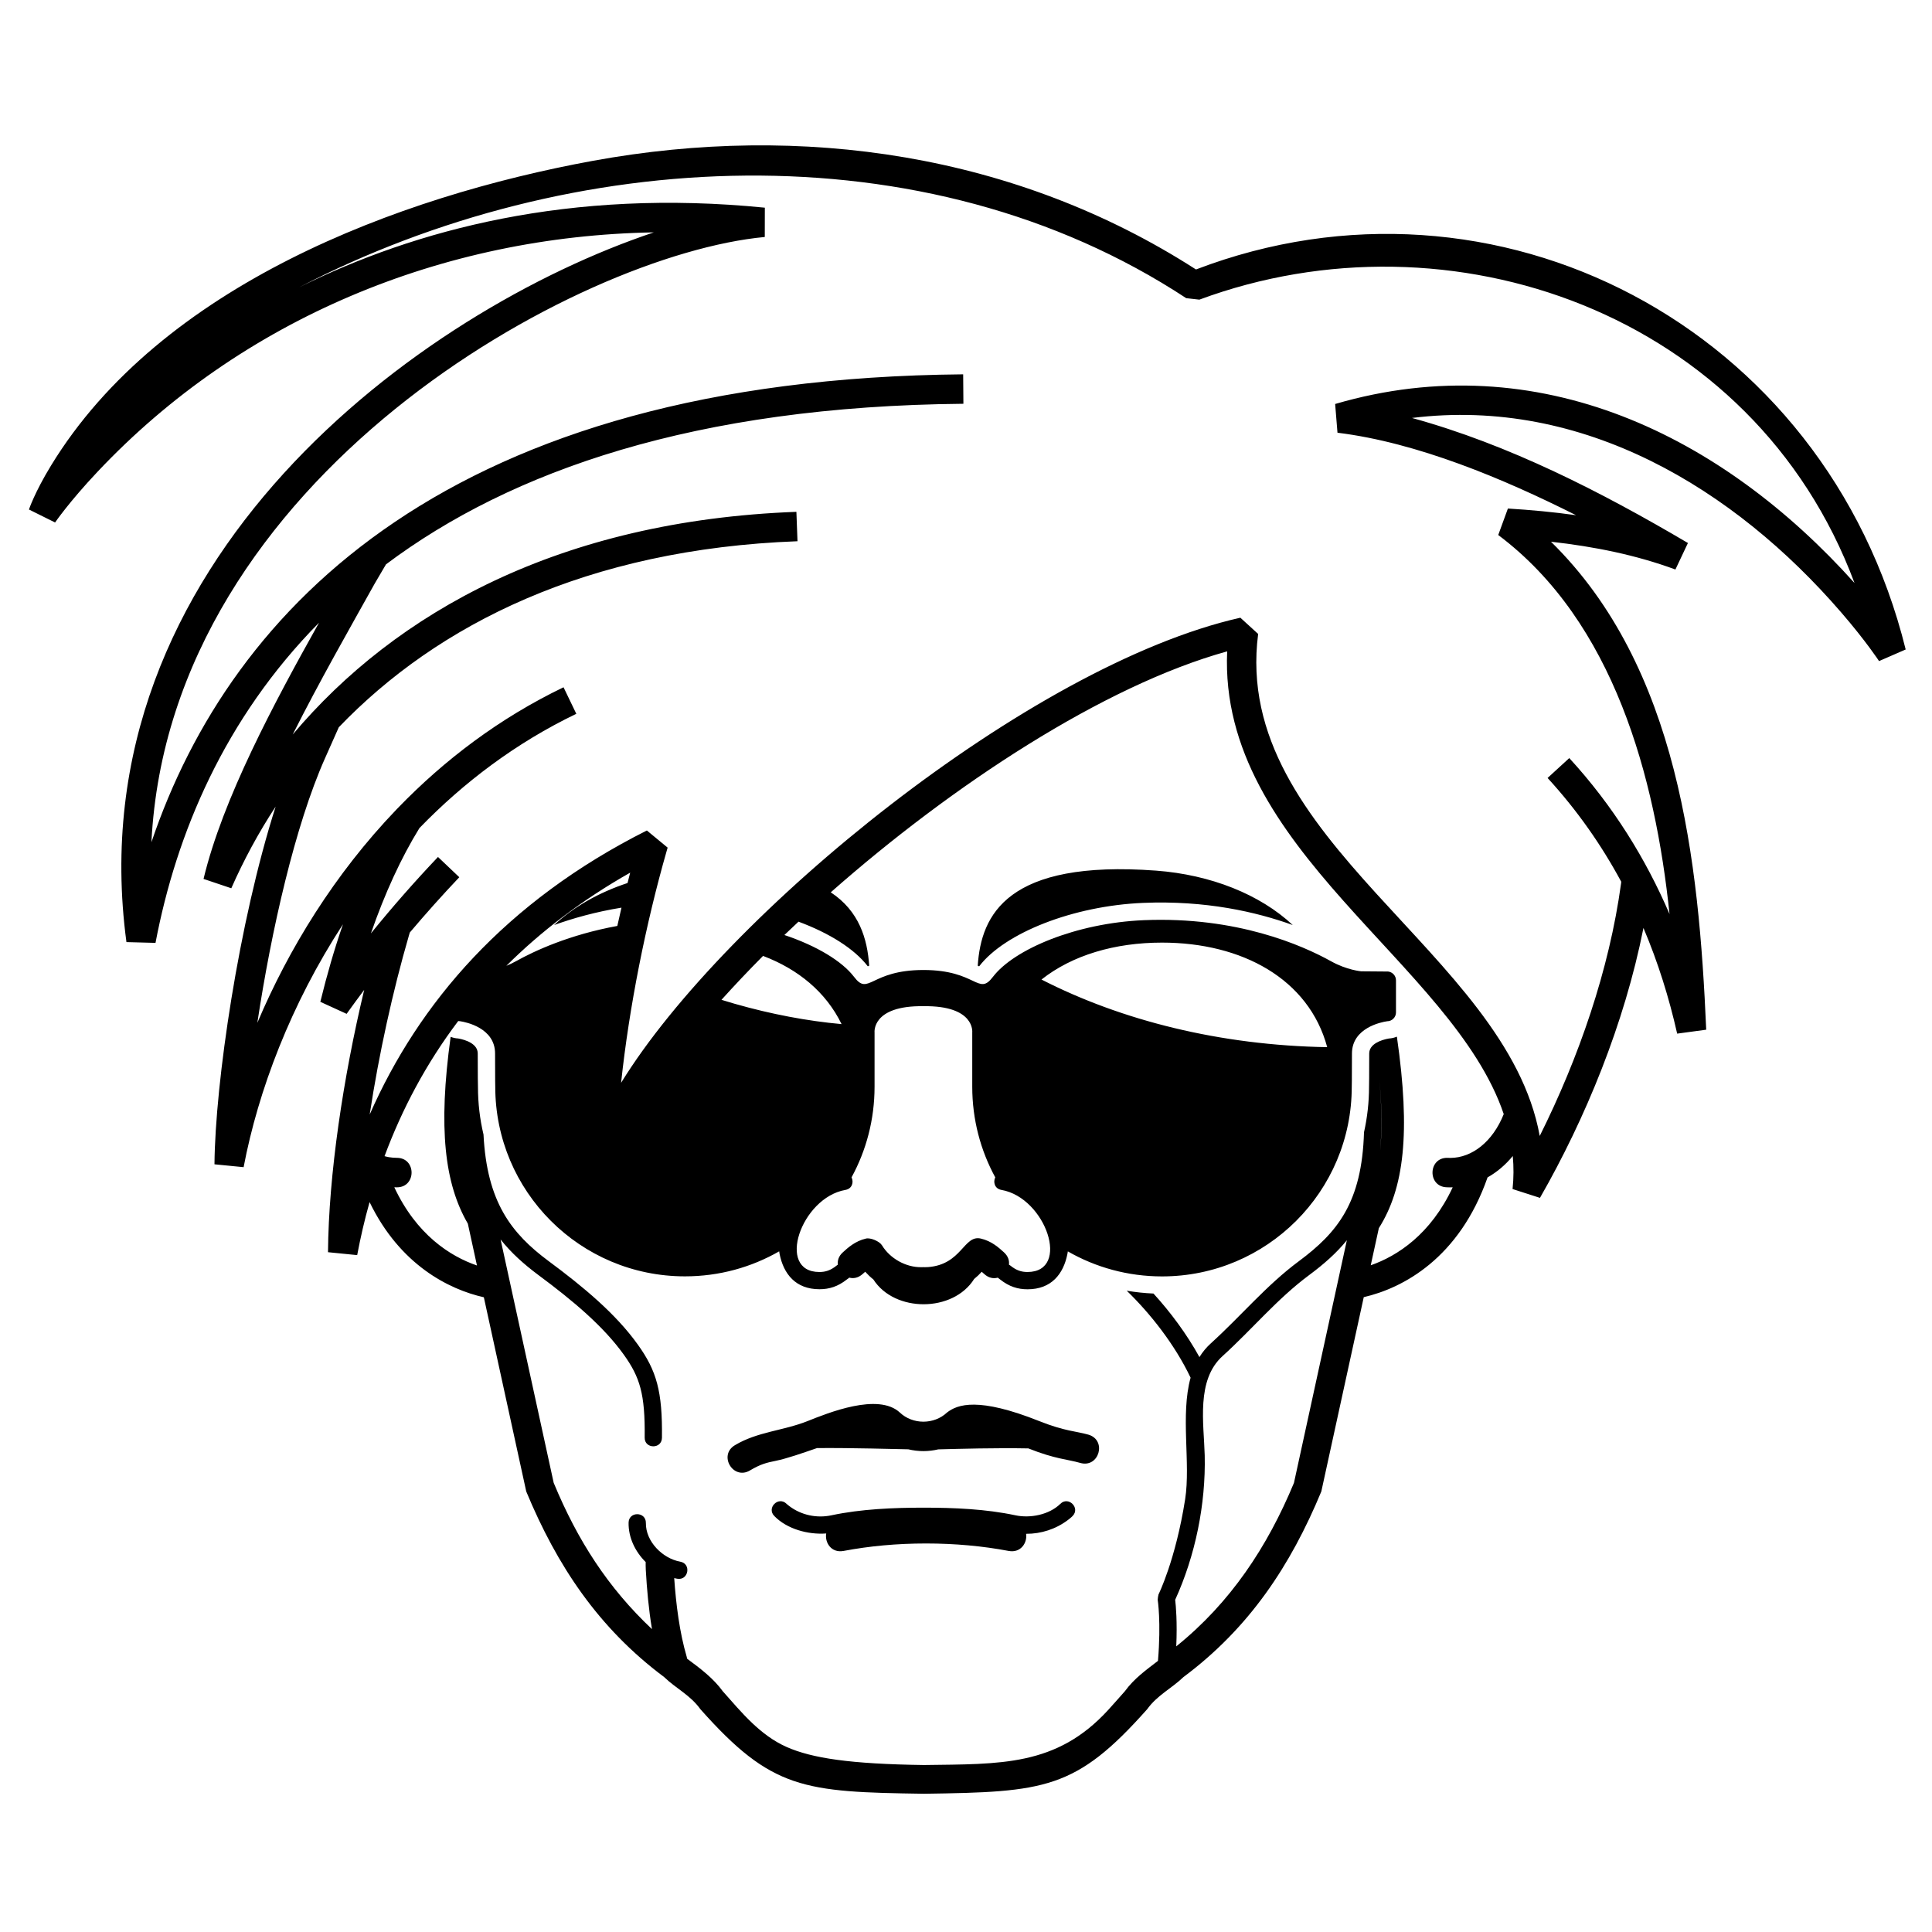 <?xml version="1.0" encoding="utf-8"?>
<!-- Generator: Adobe Illustrator 16.0.3, SVG Export Plug-In . SVG Version: 6.00 Build 0)  -->
<!DOCTYPE svg PUBLIC "-//W3C//DTD SVG 1.1//EN" "http://www.w3.org/Graphics/SVG/1.1/DTD/svg11.dtd">
<svg version="1.1" id="Layer_1" xmlns="http://www.w3.org/2000/svg" xmlns:xlink="http://www.w3.org/1999/xlink" x="0px" y="0px"
	 width="576px" height="576px" viewBox="0 0 576 576" enable-background="new 0 0 576 576" xml:space="preserve">
<path d="M322.055,436.15c-3.852-1.113-7.374-1.102-15.469-4.327c-9.647-0.189-20.496,0.125-26.853,0.286
	c-1.429,0.34-2.922,0.512-4.398,0.518c-1.553,0-3.071-0.184-4.541-0.535c-3.88-0.053-16.456-0.459-27.205-0.369
	c-4.493,1.548-8.886,3.095-12.337,3.81c-2.619,0.523-4.47,0.957-7.642,2.85c-5.029,3.006-9.528-4.547-4.493-7.522
	c6.743-4.041,14.415-4.297,21.646-7.183c6.035-2.405,21.092-8.559,27.537-2.53c1.863,1.767,4.434,2.708,6.993,2.708
	c2.577,0,5.142-0.94,7.017-2.708c3.154-2.487,9.421-4.684,27.524,2.53c7.648,3.046,10.981,2.993,14.647,4.04
	C330.106,429.354,327.672,437.774,322.055,436.15z M316.108,448.368c-3.345,3.256-8.986,4.345-13.396,3.393
	c-8.796-1.869-18.242-2.272-27.407-2.272c-8.79,0-18.592,0.397-27.395,2.272c-4.386,0.946-9.005-0.041-12.552-2.713
	c-0.535-0.399-0.833-0.68-0.833-0.68c-2.422-2.428-6.088,1.196-3.66,3.625c3.767,3.874,10.023,5.589,15.462,5.19
	c-0.476,2.707,1.506,5.88,5.142,5.213c7.684-1.459,15.962-2.231,24.615-2.231c8.635,0,16.968,0.772,24.663,2.231
	c3.577,0.654,5.576-2.416,5.171-5.112c4.464,0.023,8.851-1.387,12.456-4.107c0.906-0.672,1.382-1.171,1.382-1.171
	C322.179,449.583,318.514,445.94,316.108,448.368z M568.153,193.635l-7.94,3.457c0,0-3.927-6.004-11.343-14.575
	c-31.806-36.798-76.881-64.228-127.909-57.908c28.99,7.963,56.503,22.092,82.273,37.28l-3.731,7.903
	c-11.743-4.333-24.162-6.838-37.096-8.284c38.095,37.405,44.095,95.301,46.278,145.483l-8.659,1.172
	c-2.416-10.687-5.695-21.245-10.052-31.5c-5.666,28.573-17.296,56.819-30.853,80.464l-8.17-2.631
	c0.351-3.35,0.361-6.623,0.063-9.845c-2.13,2.602-4.683,4.786-7.517,6.376c-8.451,24.146-25.258,33.019-36.91,35.701l-12.653,57.939
	c-9.159,22.085-21.473,40.684-41.095,55.318c-3.541,3.415-7.814,5.391-10.838,9.611c-21.258,23.931-30.465,24.674-66.484,25.187
	c-35.934-0.513-45.416-1.262-66.686-25.187c-3.011-4.221-7.308-6.196-10.837-9.611c-19.604-14.635-31.936-33.233-41.101-55.318
	l-12.641-57.903c-10.391-2.339-24.99-9.616-34.066-28.376c-1.482,5.231-2.696,10.51-3.696,15.808l-8.701-0.869
	c0.196-23.146,4.523-51.975,10.79-78.208c-1.773,2.357-3.511,4.742-5.237,7.147l-7.838-3.583c1.97-8.064,4.208-15.813,6.749-23.122
	c-15.533,23.806-25.294,49.653-29.621,72.418l-8.689-0.858c0.203-24.139,7.19-72.102,18.242-106.656
	c-5.178,7.886-9.564,16.057-13.224,24.359l-8.278-2.785c5.719-23.866,20.943-52.29,34.435-76.393
	c-28.186,28.555-42.57,62.901-48.754,95.461l-8.666-0.232C22.427,167.156,125.62,92.478,194.924,69.279
	C132.012,70.338,72.039,95.066,29.069,140.66c-8.468,8.981-12.646,15.111-12.646,15.111l-7.791-3.868c0,0,1.679-5.077,6.57-13.087
	c32.78-53.729,103.484-80.231,161.541-90.867c62.318-11.403,126.267-2.065,179.823,32.388
	C445.701,46.258,544.251,97.042,568.153,193.635z M401.547,369.769c-3.106,3.82-6.879,7.147-11.24,10.379
	c-9.547,7.076-17.052,16.219-25.807,24.139c-7.934,7.167-5.583,20.069-5.332,29.604c0.339,14.557-2.78,29.852-8.804,43.069
	c0.216,1.822,0.644,6.619,0.322,13.879c16.17-13.021,27.163-29.649,35.09-48.736L401.547,369.769z M448.32,332.154
	c-15.229-45.083-85.076-78.869-82.458-137.961c-36.875,10.225-81.993,39.917-118.184,71.841
	c8.517,5.612,10.915,13.896,11.462,21.872l-0.411,0.191c-3.987-5.214-11.463-9.898-20.664-13.314
	c-1.422,1.321-2.821,2.648-4.208,3.981c9.611,3.214,17.176,7.779,20.753,12.456c4.434,5.863,4.767-2.028,20.705-2.028
	c15.956,0,16.288,7.892,20.729,2.028c6.243-8.176,24.746-16.033,45.006-16.883c27.734-1.143,47.248,7.504,55.794,12.254
	c4.695,2.623,8.963,2.992,8.963,2.992l8.035,0.066c1.304,0.142,2.351,1.256,2.351,2.606v9.594c0,1.453-1.196,2.626-2.643,2.626
	c-1.744,0.249-10.481,1.976-10.481,9.622c0,8.486-0.059,9.886-0.059,9.886c0,31.245-25.324,56.562-56.558,56.562
	c-10.224,0-19.812-2.708-28.09-7.457c-0.03,0.256-0.084,0.494-0.125,0.756c-1.185,5.993-4.78,10.541-11.892,10.541
	c-2.928,0-5.499-0.812-8.159-2.918l-0.731-0.548c-1.27,0.357-2.708,0.103-4.012-1.089l-0.757-0.666
	c-0.672,0.757-1.428,1.478-2.254,2.144c-6.262,10.004-23.699,10.046-30.043,0.154c-0.863-0.69-1.679-1.465-2.435-2.305l-0.756,0.662
	c-1.292,1.173-2.726,1.434-3.988,1.094l-0.72,0.537c-2.679,2.112-5.237,2.916-8.178,2.916c-7.106,0-10.701-4.547-11.891-10.54
	c-0.047-0.263-0.089-0.5-0.113-0.756c-8.285,4.75-17.866,7.457-28.097,7.457c-31.245,0-56.557-25.317-56.557-56.563
	c0,0-0.054-1.398-0.054-9.884c0-7.648-8.737-9.374-10.474-9.625c-0.179,0-0.351-0.018-0.512-0.047
	c-9.564,12.658-16.741,26.245-21.967,40.285c0.429,0.125,0.869,0.221,1.321,0.304c0.768,0.125,1.56,0.196,2.357,0.196
	c5.844,0,5.844,8.79,0,8.79l-0.768-0.017c6.624,14.14,16.64,20.58,24.645,23.322l-2.72-12.474
	c-6.922-11.902-8.892-28.418-5.131-55.694c0.708,0.269,1.459,0.446,2.244,0.483c2.315,0.416,5.838,1.605,5.838,4.486
	c0,6.938,0.042,9.255,0.065,9.886c0,4.922,0.565,9.694,1.654,14.266c1.018,20.164,8.308,29.489,19.438,37.755
	c10.367,7.685,20.008,15.701,26.567,24.872c5.618,7.826,7.368,13.98,7.195,27.787c-0.042,3.435-5.208,3.369-5.148-0.065
	c0.155-13.057-1.44-18.021-6.237-24.734c-6.064-8.444-15.128-16.074-25.443-23.716c-4.368-3.256-8.159-6.66-11.278-10.611
	l15.831,72.554c7.111,17.182,16.206,31.281,29.305,43.624c-0.994-5.928-1.53-12.022-1.845-17.651
	c-0.042-0.888-0.048-1.673-0.036-2.357c-3.142-3.119-5.165-7.302-5.094-11.725c0.042-3.434,5.208-3.362,5.154,0.077
	c-0.071,5.53,4.963,10.588,10.249,11.541c3.375,0.606,2.47,5.689-0.922,5.082l-0.881-0.185c0.536,7.809,1.601,16.224,3.72,23.437
	c0.065,0.221,0.107,0.411,0.143,0.607c3.999,2.953,7.814,5.826,10.641,9.72c5.619,6.32,11.076,13.074,19.051,16.604
	c7.57,3.326,18.884,5.058,40.886,5.361c22.824-0.32,39.5,0.441,54.92-16.391c1.56-1.707,3.185-3.576,4.976-5.582
	c2.791-3.833,6.321-6.338,9.891-9.082c0.971-11.6-0.084-18.223-0.084-18.223c-0.022-0.15,0.174-1.44,0.245-1.578
	c0,0,5.088-10.207,7.938-28.37c1.686-10.761-1.451-25.139,1.626-36.256c-4.78-10.041-12.147-19.253-19.039-25.931
	c2.612,0.445,5.278,0.726,7.976,0.845c4.992,5.476,9.879,11.997,13.7,18.944c0.94-1.519,2.076-2.906,3.452-4.143
	c8.896-8.06,16.497-17.26,26.192-24.444c11.491-8.54,18.794-17.467,19.419-38.439c0.976-4.368,1.5-8.909,1.5-13.581
	c0.018-0.643,0.054-2.959,0.054-9.885c0-2.882,3.546-4.072,5.85-4.487c0.846-0.043,1.654-0.245,2.398-0.554
	c4.16,28.787,2.106,45.255-5.38,57.098l-2.416,11.07c7.969-2.791,17.872-9.22,24.442-23.253l-0.839,0.019l-0.894-0.023
	c-5.85-0.138-5.659-8.904,0.185-8.779l0.869,0.023C438.853,345.177,445.023,340.416,448.32,332.154z M411.475,343.076
	c0.589-5.809,0.547-12.713-0.221-21.093C411.975,330.131,412.016,337.07,411.475,343.076z M165.203,275.788
	c5.785-5.41,13.302-9.688,21.89-12.527l0.785-3.089c-14.444,8.189-26.656,17.563-36.916,27.775c0.904-0.369,1.868-0.809,2.845-1.362
	c5.6-3.125,15.938-7.916,30.239-10.529c0.411-1.833,0.827-3.654,1.238-5.452C177.529,271.866,170.798,273.776,165.203,275.788z
	 M252.041,354.759c-13.236,2.332-20.765,24.473-7.749,24.473c1.804,0,3.333-0.471,5.125-1.917l0.369-0.268
	c-0.137-1.238,0.25-2.561,1.489-3.672c1.481-1.363,3.708-3.381,6.909-4.113c1.369-0.326,4.011,0.81,4.75,1.988
	c2.416,3.976,7.159,6.629,11.819,6.547l0.547-0.013l0.506,0.007c0.178,0,0.481-0.007,0.875-0.025
	c10.087-0.749,10.628-9.688,15.73-8.504c3.218,0.732,5.42,2.756,6.914,4.113c1.226,1.117,1.631,2.428,1.482,3.666l0.421,0.273
	c1.775,1.446,3.299,1.917,5.09,1.917c13.021,0,5.511-22.158-7.755-24.473c-2.042-0.358-2.518-2.357-1.839-3.737
	c-4.375-8.023-6.862-17.23-6.862-27.026v-16.183c0,0,0.923-8.059-14.569-7.832c-15.474-0.213-14.557,7.832-14.557,7.832v16.183
	c0,9.796-2.482,19.003-6.862,27.026C254.577,352.407,254.088,354.4,252.041,354.759z M395.687,312.199
	c-5.477-20.33-25.366-31.174-49.255-31.174c-14.07,0-26.753,3.756-35.924,11.011C334.337,304.236,363.757,311.663,395.687,312.199z
	 M250.904,305.325c-4.642-9.546-12.956-16.378-23.413-20.331c-4.369,4.395-8.516,8.791-12.396,13.088
	c1.309,0.411,2.637,0.805,3.957,1.185C229.961,302.387,240.704,304.397,250.904,305.325z M552.894,173.811
	C522.778,93.072,432.169,61.708,357.572,89.335l-3.916-0.44c-78.029-51.284-183.829-45.082-264.447-3.25
	c34.637-17.187,80.767-29.531,138.817-23.728l-0.018,8.737c-55.533,5.178-177.396,71.435-182.865,180.455
	c23.741-70.24,89.433-138.127,242.012-139.509l0.07,8.779c-79.85,0.72-134.859,19.92-172.146,47.874l-3.327,5.666
	c-7.564,13.551-16.545,29.293-24.484,45.07c30.721-36.435,79.637-63.752,150.167-66.395l0.328,8.766
	c-62.788,2.345-107.341,24.823-136.759,55.468l-4.112,9.249c-8.904,20.009-16.015,51.349-20.169,78.864
	c9.344-22.063,23.05-44.381,41.386-63.509l0.619-0.642c13.79-14.248,30.174-26.692,49.284-35.888l3.809,7.91
	c-18.086,8.695-33.638,20.509-46.767,34.06c-5.488,8.897-10.332,19.479-14.474,31.412c6.434-7.939,13.135-15.558,20.003-22.789
	l6.35,6.035c-5.018,5.297-9.945,10.801-14.76,16.491l-0.262,0.887c-4.809,16.563-8.933,35.268-11.694,53.367
	c14.605-33.186,40.422-63.466,82.636-84.677l6.19,5.107l-0.304,1.064c-6.172,21.515-11.177,46.493-13.569,69.056
	c30.87-50.207,121.708-124.499,184.626-138.664l5.303,4.845c-8.017,61.8,74.048,94.801,83.951,149.667
	c11.57-23.188,20.741-49.475,24.252-75.328l0.042-0.476c-5.868-10.885-13.111-21.276-21.955-30.929l6.469-5.929
	c13.094,14.266,22.812,30.038,29.884,46.494c-4.238-40.714-16.563-87.118-51.064-113l2.88-7.892
	c6.821,0.416,13.611,1.042,20.325,1.993c-21.587-10.854-47.279-21.657-71.132-24.597l-0.697-8.565
	C458.979,102.642,513.691,130.103,552.894,173.811z M291.499,287.917l0.417,0.185c7.618-9.969,28.037-18.046,48.892-18.92
	c18.633-0.779,33.757,2.684,44.611,6.606c-9.747-9.118-24.407-15.003-40.761-16.224C300.337,256.291,292.5,272.694,291.499,287.917z
	"/>
</svg>
